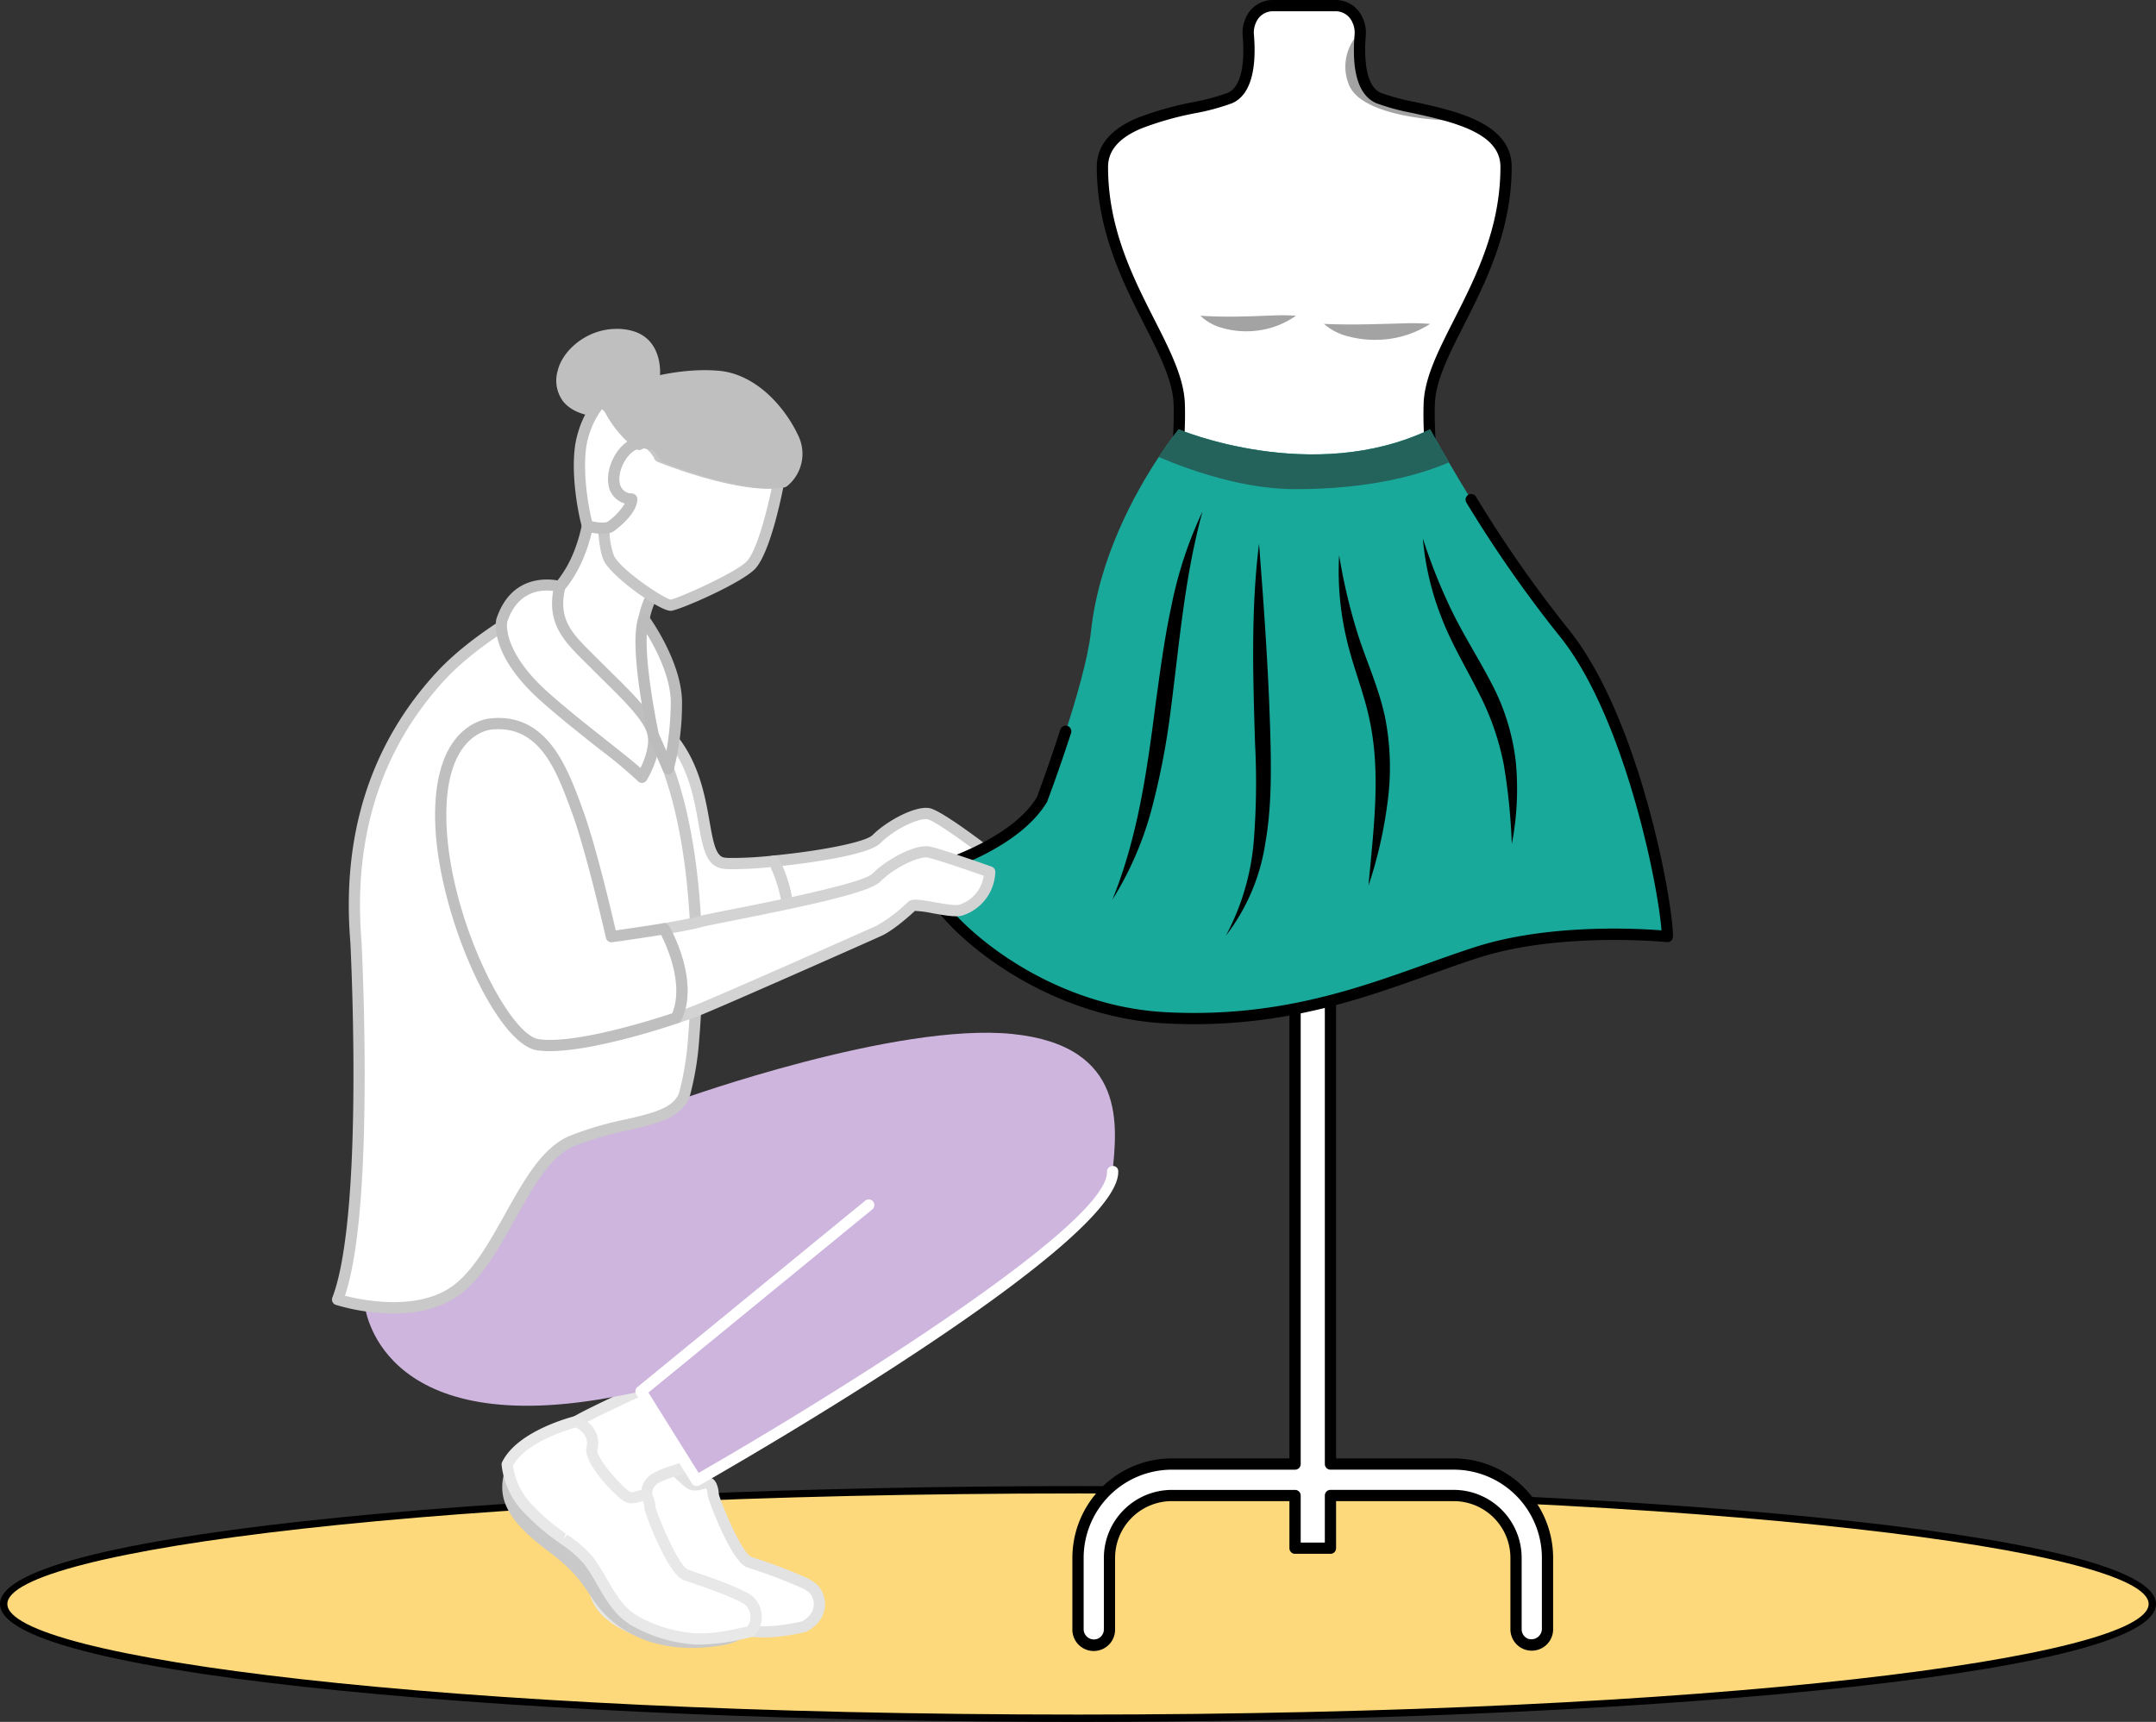 <svg xmlns="http://www.w3.org/2000/svg" width="446.535" height="356.67" viewBox="0 0 446.535 356.67">
  <rect x="0" y="0" width="446.535" height="356.67" fill="#333333" stroke="none"/>
  <g id="Grupo_8927" data-name="Grupo 8927" transform="translate(-347 -1045.24)">
    <g id="Grupo_8923" data-name="Grupo 8923" transform="translate(6 -68)">
      <g id="Grupo_8882" data-name="Grupo 8882" transform="translate(341 1421.063)">
        <ellipse id="Elipse_619" data-name="Elipse 619" cx="222.505" cy="23.659" rx="222.505" ry="23.659" transform="translate(0.763 0.763)" fill="#fed97b"/>
        <g id="Grupo_8881" data-name="Grupo 8881" transform="translate(0 0)">
          <path id="Trazado_13438" data-name="Trazado 13438" d="M544.258,1763.9c-109.749,0-223.268-9.136-223.268-24.424s113.519-24.423,223.268-24.423,223.267,9.136,223.267,24.423S654.006,1763.9,544.258,1763.9Zm0-47.319c-132.641,0-221.743,11.837-221.743,22.9s89.1,22.9,221.743,22.9S766,1750.534,766,1739.475,676.9,1716.58,544.258,1716.58Z" transform="translate(-320.99 -1715.052)"/>
        </g>
      </g>
      <g id="Grupo_8922" data-name="Grupo 8922" transform="translate(409.761 1113.24)">
        <g id="Grupo_8883" data-name="Grupo 8883" transform="translate(90.373 167.34)">
          <path id="Trazado_13439" data-name="Trazado 13439" d="M1157.353,1034.388a45.2,45.2,0,0,1-5.3,4.074c-1.841,1.027-9.37-1.63-10.185-.815s-4.481,4.074-6.73,5.1c-1.173.538-10.153,4.351-19.148,7.855,1.108-5.525-1.369-11.619-2.656-14.324,8.572-.831,19.278-2.624,21.2-4.531,3.047-3.064,8.556-5.7,10.788-5.3C1147.575,1026.859,1157.353,1034.388,1157.353,1034.388Z" transform="translate(-1112.172 -1025.245)" fill="#fff"/>
          <path id="Trazado_13440" data-name="Trazado 13440" d="M1111.4,1047.177a1.164,1.164,0,0,1-1.141-1.394c1.006-5.014-1.175-10.67-2.566-13.6a1.165,1.165,0,0,1,.94-1.658c10.106-.979,19.108-2.822,20.493-4.2,2.96-2.974,8.886-6.15,11.816-5.617,2.405.44,10.86,6.875,12.528,8.16a1.161,1.161,0,0,1,.061,1.795,45.345,45.345,0,0,1-5.5,4.22c-1.275.715-3.542.339-6.851-.318a17.778,17.778,0,0,0-3.26-.509c-.99.937-4.5,4.065-6.887,5.153-1.12.515-10.029,4.308-19.208,7.885A1.21,1.21,0,0,1,1111.4,1047.177Zm-.935-14.5a26.619,26.619,0,0,1,2.34,11.534c8.456-3.331,16.22-6.635,17.257-7.115a32.79,32.79,0,0,0,6.4-4.865c.781-.776,2.066-.558,5.171.055,1.613.315,4.615.906,5.269.567a33.441,33.441,0,0,0,4.013-3c-4.423-3.344-9.252-6.638-10.385-6.845-1.587-.312-6.673,1.873-9.755,4.974C1128.208,1030.523,1115.258,1032.153,1110.467,1032.678Zm27.64,1.2,0,.006Z" transform="translate(-1107.582 -1020.654)" fill="#ccc"/>
        </g>
        <g id="Grupo_8884" data-name="Grupo 8884" transform="translate(54.88 147.239)">
          <path id="Trazado_13441" data-name="Trazado 13441" d="M975.914,971.362c-4.221,1.662-8.458,3.243-11.88,4.384a30.71,30.71,0,0,1-6.8,1.76c-14.406.147-15.97-20.729-19.507-34.777-.016-17.649,7.887-18.464,13.787-11.815,9.24,10.381,5.736,25.26,11.017,26.482a7.514,7.514,0,0,0,1.5.147,81.572,81.572,0,0,0,9.224-.505C974.545,959.743,977.022,965.838,975.914,971.362Z" transform="translate(-936.601 -925.903)" fill="#fff"/>
          <path id="Trazado_13442" data-name="Trazado 13442" d="M952.626,974.059c-12.842,0-16.024-15.035-18.834-28.31-.539-2.549-1.067-5.041-1.648-7.345-.046-11.946,3.292-15.663,6.091-16.727,2.986-1.134,6.516.27,9.7,3.853,5.278,5.929,6.577,13.3,7.526,18.685.694,3.941,1.243,7.057,2.883,7.436a6.259,6.259,0,0,0,1.269.118,77.814,77.814,0,0,0,9.079-.5,1.179,1.179,0,0,1,1.165.658c1.514,3.186,3.885,9.379,2.745,15.057a1.161,1.161,0,0,1-.715.852c-4.577,1.8-8.7,3.325-11.937,4.4-4.806,1.609-6.381,1.81-7.148,1.819ZM940.317,923.63a3.469,3.469,0,0,0-1.254.224c-2.946,1.119-4.633,6.32-4.626,14.265.552,2.049,1.085,4.568,1.632,7.148,2.625,12.407,5.6,26.464,16.566,26.464h.133c.646-.009,2.289-.309,6.437-1.7,3.053-1.019,6.919-2.44,11.216-4.126.664-4.459-1.02-9.306-2.333-12.243a77.079,77.079,0,0,1-8.55.433,8.194,8.194,0,0,1-1.746-.185c-3.119-.721-3.786-4.5-4.63-9.294-.95-5.393-2.134-12.1-6.972-17.542C944.212,924.846,942.1,923.63,940.317,923.63Zm31.14,43.124h0Z" transform="translate(-932.144 -921.294)" fill="#d1d1d1"/>
        </g>
        <g id="Grupo_8886" data-name="Grupo 8886" transform="translate(46.484 68.116)">
          <path id="Trazado_13443" data-name="Trazado 13443" d="M915.381,545.632c-2.021,2.64-11.961,6.095-11.961,6.095s-8.474-.358-6.8-7.985c.016-.033.016-.082.033-.114.88-3.618,5.3-7.513,10.658-7.676a10.455,10.455,0,0,1,2.9.261C916.864,537.7,915.381,545.632,915.381,545.632Z" transform="translate(-895.238 -534.776)" fill="#bfbfbf"/>
          <g id="Grupo_8885" data-name="Grupo 8885">
            <path id="Trazado_13444" data-name="Trazado 13444" d="M898.823,548.309h-.05c-.183-.009-4.541-.227-6.813-3.18a7.235,7.235,0,0,1-1.07-6.223,1.144,1.144,0,0,1,.033-.118c0-.012.006-.024.01-.036.978-3.974,5.74-8.363,11.75-8.545a11.705,11.705,0,0,1,3.2.291c6.117,1.364,6.631,7.639,6.047,10.767a1.142,1.142,0,0,1-.22.491c-2.17,2.837-11.452,6.123-12.5,6.49A1.166,1.166,0,0,1,898.823,548.309Zm-5.667-8.867a5.013,5.013,0,0,0,.65,4.268c1.367,1.776,4.1,2.176,4.865,2.255,3.6-1.27,9.414-3.735,11.013-5.42.173-1.331.556-6.693-4.318-7.778a9.66,9.66,0,0,0-2.584-.236c-4.8.145-8.823,3.625-9.591,6.79-.008.03-.017.064-.027.094A.178.178,0,0,1,893.156,539.442Zm17.629,1.607h0Z" transform="translate(-890.641 -530.192)" fill="#bfbfbf"/>
          </g>
        </g>
        <g id="Grupo_8892" data-name="Grupo 8892" transform="translate(84.215 285.68)">
          <g id="Grupo_8890" data-name="Grupo 8890" transform="translate(-36.736 4.956)">
            <path id="Trazado_13449" data-name="Trazado 13449" d="M917.906,1689.25a3.651,3.651,0,0,1-.419.443,6.969,6.969,0,0,1-1.769,1.234h-.047a48.88,48.88,0,0,1-5.82.932,23.289,23.289,0,0,1-4.027.023,29.9,29.9,0,0,1-12.455-3.841c-3.446-1.955-5.4-5.285-7.264-8.521a40.849,40.849,0,0,0-2.724-4.307,25.2,25.2,0,0,0-4.959-4.237,46.99,46.99,0,0,1-7.939-6.891,17.309,17.309,0,0,1-3.771-7.078,11.378,11.378,0,0,1,.489-1.676,5.846,5.846,0,0,1,.279-.675h.023c1.49-3.1,5.075-5.308,8.288-6.775a36.818,36.818,0,0,1,6.053-2.142s4.167,1.746,3.213,5.541c-.675,2.608,6.169,9.592,7.38,10.08l.209.07c.117.023.21.046.3.07,1.071.117,2.1-.489,2.91-.419.978.07,1.118,1.816,1.187,2.537.047.675,4.214,11.594,6.961,13.62a1.754,1.754,0,0,0,.489.279,116.272,116.272,0,0,1,10.919,4.1,8.729,8.729,0,0,1,2.328,1.4A4.675,4.675,0,0,1,917.906,1689.25Z" transform="translate(-865.548 -1644.574)" fill="#fff"/>
            <g id="Grupo_8889" data-name="Grupo 8889">
              <path id="Trazado_13450" data-name="Trazado 13450" d="M903.07,1688.531c-.653,0-1.294-.027-1.934-.079a31.13,31.13,0,0,1-12.935-3.989c-3.774-2.143-5.858-5.76-7.7-8.951a39.768,39.768,0,0,0-2.643-4.189,24.692,24.692,0,0,0-4.717-4,47.981,47.981,0,0,1-8.136-7.072,18.669,18.669,0,0,1-4.017-7.551,1.182,1.182,0,0,1-.011-.525,12.967,12.967,0,0,1,.537-1.843,6.153,6.153,0,0,1,.355-.833,1.043,1.043,0,0,1,.09-.137c1.39-2.716,4.333-5.114,8.754-7.13a38,38,0,0,1,6.267-2.219,1.173,1.173,0,0,1,.72.06c1.76.737,4.84,3.128,3.892,6.9-.422,1.622,5.223,7.972,6.708,8.724a3.174,3.174,0,0,0,1.434-.139,5.131,5.131,0,0,1,1.629-.23c1.917.137,2.152,2.6,2.242,3.526.276,1.318,4.229,11.182,6.5,12.856l.726.3a110.584,110.584,0,0,1,10.49,3.962,9.466,9.466,0,0,1,2.651,1.625,5.854,5.854,0,0,1,.232,7.812,4.6,4.6,0,0,1-.556.579,7.817,7.817,0,0,1-1.989,1.382,1.17,1.17,0,0,1-.535.131,45.793,45.793,0,0,1-5.77.927C904.574,1688.5,903.816,1688.531,903.07,1688.531Zm-39.751-36.136a16.344,16.344,0,0,0,3.454,6.338,45.892,45.892,0,0,0,7.739,6.705,25.505,25.505,0,0,1,5.211,4.486,42.18,42.18,0,0,1,2.8,4.429c1.77,3.074,3.6,6.257,6.826,8.085a28.758,28.758,0,0,0,11.969,3.692,21.962,21.962,0,0,0,3.836-.021,48.315,48.315,0,0,0,5.687-.912,6.2,6.2,0,0,0,1.228-.915,3.066,3.066,0,0,0,.352-.367s0,0,0,0a3.526,3.526,0,0,0-.068-4.641,7.141,7.141,0,0,0-2.014-1.188,108.5,108.5,0,0,0-10.251-3.865l-.559-.188a2.617,2.617,0,0,1-.8-.443c-3.118-2.295-7.381-13.677-7.437-14.478a3.426,3.426,0,0,0-.338-1.555c.041.082-.314.173-.626.258a5.842,5.842,0,0,1-2.1.255c-.035-.009-.481-.1-.516-.115s-.273-.091-.3-.1c-1.438-.579-8.979-7.951-8.071-11.45.572-2.276-1.4-3.583-2.207-4.016a36.964,36.964,0,0,0-5.45,1.967c-4.021,1.834-6.619,3.926-7.722,6.221a1.244,1.244,0,0,1-.115.194c-.024.058-.046.115-.067.176A12.088,12.088,0,0,0,863.319,1652.394Z" transform="translate(-860.957 -1639.984)" fill="#e2e2e2"/>
            </g>
          </g>
        </g>
        <g id="Grupo_8899" data-name="Grupo 8899" transform="translate(34.092 285.327)">
          <g id="Grupo_8893" data-name="Grupo 8893" transform="translate(2.217)">
            <path id="Trazado_13452" data-name="Trazado 13452" d="M875.766,1609.615s-13.28,6.019-16.486,7.945c-2.023,1.215-15.958,7.33-12.656,15.581s14.878,12.952,16.571,19.942,14.449,10.214,20.947,10.091c3.121-.059,11.009-2.887,10.762-5.872-.5-6.016-10.881-3.986-13.563-6.891a27.857,27.857,0,0,1-7.478-17.21c-.472-5.237,5.263-4.337,11.985-8Z" transform="translate(-844.952 -1608.45)" fill="#fff"/>
            <path id="Trazado_13453" data-name="Trazado 13453" d="M879.192,1659.748c-6.669,0-19.852-3.213-21.734-10.986-.766-3.159-3.983-5.975-7.391-8.958-3.631-3.18-7.386-6.469-9.13-10.825-3.331-8.324,8.316-14.459,12.144-16.475.441-.233.785-.412.994-.537,3.225-1.937,16.058-7.76,16.6-8.009a1.167,1.167,0,0,1,1.458.427l10.084,15.584a1.168,1.168,0,0,1-.42,1.655,37.5,37.5,0,0,1-6.525,2.667,23.753,23.753,0,0,0-3.374,1.311,2.514,2.514,0,0,0-1.485,2.9,26.677,26.677,0,0,0,7.174,16.527c.781.843,2.909,1.206,4.968,1.561,3.8.649,8.523,1.458,8.9,6.02a3.522,3.522,0,0,1-1.052,2.665c-2.271,2.513-8.054,4.413-10.846,4.468C879.439,1659.748,879.316,1659.748,879.192,1659.748Zm-8.465-53.251c-3.048,1.391-12.826,5.887-15.455,7.466-.232.14-.614.343-1.106.6-5.847,3.077-13.355,7.833-11.067,13.547,1.537,3.837,5.077,6.939,8.5,9.939,3.692,3.232,7.18,6.284,8.118,10.164,1.514,6.25,13.58,9.333,19.8,9.2,2.284-.045,7.406-1.755,9.162-3.7a1.4,1.4,0,0,0,.461-.91c-.214-2.573-2.9-3.222-6.974-3.919-2.554-.439-4.967-.852-6.284-2.28a28.878,28.878,0,0,1-7.783-17.9,4.813,4.813,0,0,1,2.193-4.85,17.359,17.359,0,0,1,4.256-1.776,40.573,40.573,0,0,0,5.02-1.928Z" transform="translate(-840.345 -1603.856)" fill="#e6e6e6"/>
          </g>
          <g id="Grupo_8894" data-name="Grupo 8894" transform="translate(0 16.879)">
            <path id="Trazado_13454" data-name="Trazado 13454" d="M886.6,1727.606a6.743,6.743,0,0,1-2.188,1.7h-.023a15.522,15.522,0,0,1-4.866,1.351c-10.15,1.373-17.53-1.4-22.326-5.844-4.749-4.447-4.121-7.519-12.246-13.619-7.427-5.564-10.825-10.011-9.545-15.807l.768-2.352a15.77,15.77,0,0,0,3.865,8.661,47.2,47.2,0,0,0,7.776,6.728,25.83,25.83,0,0,1,5.192,4.47,41.606,41.606,0,0,1,2.794,4.424c1.886,3.236,3.655,6.286,6.821,8.1a29.482,29.482,0,0,0,11.989,3.678c4.028.3,7.8-.559,11.826-1.443Z" transform="translate(-833.976 -1691.871)" fill="#c9c9c9"/>
          </g>
          <g id="Grupo_8898" data-name="Grupo 8898" transform="translate(1.033 7.963)">
            <path id="Trazado_13458" data-name="Trazado 13458" d="M890.671,1692.449l-.163.047c-4.028.884-7.8,1.746-11.827,1.443a29.48,29.48,0,0,1-11.989-3.678c-3.166-1.816-4.936-4.866-6.821-8.1a41.6,41.6,0,0,0-2.794-4.424,25.843,25.843,0,0,0-5.192-4.47,47.2,47.2,0,0,1-7.776-6.728,15.771,15.771,0,0,1-3.865-8.661v-.023c3-6.123,14.341-8.893,14.341-8.893s4.19,1.746,3.213,5.54c-.675,2.608,6.193,9.592,7.4,10.057a1.151,1.151,0,0,0,.372.117c.047.023.093.023.14.047,1.048.116,2.072-.489,2.91-.442.955.093,1.118,1.839,1.187,2.561.047.652,4.191,11.594,6.961,13.62a2.458,2.458,0,0,0,.466.279c2.421.839,9.592,3.167,12.432,4.889a3.709,3.709,0,0,1,.838.605A4.641,4.641,0,0,1,890.671,1692.449Z" transform="translate(-839.081 -1647.799)" fill="#fff"/>
            <g id="Grupo_8897" data-name="Grupo 8897">
              <path id="Trazado_13459" data-name="Trazado 13459" d="M875.773,1690.584c-.584,0-1.173-.021-1.77-.067a30.62,30.62,0,0,1-12.469-3.825c-3.433-1.967-5.279-5.135-7.234-8.488l-.181-.312a38.1,38.1,0,0,0-2.557-4.032,24.808,24.808,0,0,0-4.893-4.192s-.291-.218-.292-.218a46.865,46.865,0,0,1-7.739-6.733,16.9,16.9,0,0,1-4.142-9.321,1.254,1.254,0,0,1,.114-.637c3.207-6.539,14.626-9.394,15.111-9.512a1.179,1.179,0,0,1,.723.057c1.772.737,4.865,3.131,3.894,6.905-.406,1.564,5.271,7.969,6.72,8.691a2.887,2.887,0,0,1,.474.164,9.72,9.72,0,0,1,.962-.282,5.193,5.193,0,0,1,1.607-.246c1.948.185,2.187,2.662,2.277,3.592.279,1.276,4.247,11.167,6.491,12.807l1.288.5c3.122,1.064,8.938,3.04,11.525,4.611a4.571,4.571,0,0,1,1.1.824,5.774,5.774,0,0,1,.187,7.739,1.145,1.145,0,0,1-.561.367l-.553.136A46.509,46.509,0,0,1,875.773,1690.584Zm-27.722-22.79a25.97,25.97,0,0,1,5.372,4.668,39.84,39.84,0,0,1,2.712,4.262l.155.27c1.814,3.113,3.509,6.017,6.391,7.672a28.28,28.28,0,0,0,11.5,3.529c3.748.279,7.357-.509,11.177-1.352l.049-.009a3.463,3.463,0,0,0-.276-4.326,3.39,3.39,0,0,0-.648-.464c-2.377-1.443-8.251-3.44-11.075-4.4l-1.141-.388a3.518,3.518,0,0,1-.768-.439c-3.113-2.274-7.363-13.438-7.437-14.474a3.351,3.351,0,0,0-.356-1.58c.071.088-.273.179-.606.27a5.457,5.457,0,0,1-2.1.263,1.262,1.262,0,0,1-.349-.1,1.608,1.608,0,0,1-.63-.221c-1.246-.464-8.827-7.9-7.932-11.349.579-2.252-1.391-3.574-2.207-4.013-1.94.537-10.423,3.122-13.033,7.894a14.708,14.708,0,0,0,3.562,7.693,45.03,45.03,0,0,0,7.363,6.381l-.408,1.149Zm38.03,20.07h0Z" transform="translate(-834.491 -1643.215)" fill="#e8e8e8"/>
            </g>
          </g>
        </g>
        <path id="Trazado_13460" data-name="Trazado 13460" d="M849.343,1279.674c-.31,3.373-8.409,9.631-20.924,16.573-20.762,11.521-53.7,24.95-83.519,30.279-47.814,8.556-50.437-19.132-50.437-19.132L727.74,1270.3l32.511-5.7s44.277-15.889,68.315-13.445S850.158,1270.711,849.343,1279.674Z" transform="translate(-687.667 -1036.979)" fill="#ceb5de"/>
        <path id="Trazado_13461" data-name="Trazado 13461" d="M1024.4,1373.149l-22.492,18.406-24.66,20.18,11.526,18.451s86.523-49.326,86.145-63.964S1036.028,1363.636,1024.4,1373.149Z" transform="translate(-913.245 -1123.528)" fill="#ceb5de"/>
        <g id="Grupo_8900" data-name="Grupo 8900" transform="translate(62.841 241.52)">
          <path id="Trazado_13462" data-name="Trazado 13462" d="M984.187,1453.624a1.159,1.159,0,0,1-.988-.549l-11.527-18.452a1.161,1.161,0,0,1,.25-1.516l47.152-38.586a1.163,1.163,0,1,1,1.473,1.8l-46.359,37.937,10.391,16.633c24.558-14.068,84.877-51.081,84.586-62.367a1.166,1.166,0,0,1,1.134-1.194,1.075,1.075,0,0,1,1.194,1.134c.383,14.905-77.814,59.92-86.732,65.007A1.155,1.155,0,0,1,984.187,1453.624Z" transform="translate(-971.495 -1387.321)" fill="#fff"/>
        </g>
        <g id="Grupo_8901" data-name="Grupo 8901" transform="translate(38.909 100.16)">
          <path id="Trazado_13463" data-name="Trazado 13463" d="M883.184,725.545c.147,7.138,2.168,19.311,2.216,19.7-.733-.407-24.379-13.738-26.449-25.455,0,0,7.708-2.3,11.57-13.3a33.752,33.752,0,0,0,1.255-4.547l3.113-7.61,12.776,18.333a18.023,18.023,0,0,0-4.482,11.147C883.168,724.355,883.168,724.925,883.184,725.545Z" transform="translate(-857.787 -693.174)" fill="#fff"/>
          <path id="Trazado_13464" data-name="Trazado 13464" d="M880.81,741.824a1.177,1.177,0,0,1-.565-.145c-1.012-.564-24.846-13.917-27.029-26.27a1.17,1.17,0,0,1,.809-1.319c.243-.073,5.074-1.632,8.908-8.315a26.286,26.286,0,0,0,1.9-4.253,32.782,32.782,0,0,0,1.214-4.4l3.174-7.815a1.164,1.164,0,0,1,2.033-.227l12.777,18.333a1.169,1.169,0,0,1-.118,1.476,17.02,17.02,0,0,0-4.155,10.376c-.017.515-.017,1.064,0,1.658v.006A152.075,152.075,0,0,0,881.887,740l.079.515a1.164,1.164,0,0,1-1.155,1.307Zm-25.092-25.9c2.331,8.312,16.2,18.091,23.572,22.514a149.948,149.948,0,0,1-1.86-17.452c-.017-.643-.017-1.234,0-1.788a19.259,19.259,0,0,1,4.174-11.189l-11.037-15.839-2.3,5.632a31.462,31.462,0,0,1-1.237,4.5C863.82,711.442,858.063,714.867,855.719,715.922Z" transform="translate(-853.198 -688.587)" fill="#bebebe"/>
        </g>
        <g id="Grupo_8902" data-name="Grupo 8902" transform="translate(0 125.622)">
          <path id="Trazado_13465" data-name="Trazado 13465" d="M740.386,908.326a60.319,60.319,0,0,1-1.89,11.7,5.6,5.6,0,0,1-.44,1.01c-2.982,5.166-13.037,4.612-22.815,8.686s-14.113,22.815-23.353,30.425-25.259,2.444-25.259,2.444c3.145-8.132,4.188-24.526,4.4-39.845.261-17.893-.6-34.3-.6-34.3-1.89-23.092,5.052-41.409,17.552-54.984,6.828-7.415,17.567-13.265,17.567-13.265,5.215,9.452,26.466,25.471,26.466,25.471,5.41,10.006,7.871,24.037,8.67,37.3A175.329,175.329,0,0,1,740.386,908.326Z" transform="translate(-665.464 -819.031)" fill="#fff"/>
          <path id="Trazado_13466" data-name="Trazado 13466" d="M673.6,960.9a42.665,42.665,0,0,1-11.925-1.788,1.162,1.162,0,0,1-.727-1.525c2.561-6.626,4.056-20.264,4.321-39.444.258-17.652-.593-34.063-.6-34.227-1.817-22.2,4.191-40.993,17.858-55.834,6.88-7.472,17.423-13.256,17.868-13.5a1.162,1.162,0,0,1,1.575.461c5.035,9.124,25.936,24.945,26.147,25.1a1.225,1.225,0,0,1,.324.376c6.075,11.237,8.142,26.749,8.807,37.786a176.635,176.635,0,0,1-.3,25.53h0a61.48,61.48,0,0,1-1.948,11.968,6.463,6.463,0,0,1-.544,1.24c-2.063,3.577-6.866,4.677-12.427,5.953a67.357,67.357,0,0,0-10.94,3.207c-5.012,2.089-8.582,8.488-12.36,15.263-3.136,5.62-6.378,11.431-10.7,14.987C683.846,959.911,678.435,960.9,673.6,960.9Zm-10.051-3.68c3.759.97,15.755,3.407,23-2.558,3.982-3.28,7.115-8.9,10.144-14.326,3.982-7.139,7.742-13.878,13.5-16.275a68.642,68.642,0,0,1,11.314-3.328c5.237-1.2,9.374-2.152,10.94-4.865a4.4,4.4,0,0,0,.347-.81,60.653,60.653,0,0,0,1.832-11.425h0a174.28,174.28,0,0,0,.289-25.184c-.646-10.728-2.631-25.751-8.412-36.594-2.252-1.713-20.157-15.469-25.977-24.672-2.775,1.616-10.863,6.578-16.295,12.477-13.209,14.344-19.013,32.547-17.248,54.1.012.2.865,16.685.608,34.415C667.342,936.827,665.982,949.95,663.554,957.222ZM735.8,903.737h0Z" transform="translate(-660.873 -814.444)" fill="#c9c9c9"/>
        </g>
        <g id="Grupo_8903" data-name="Grupo 8903" transform="translate(33.918 120.039)">
          <path id="Trazado_13467" data-name="Trazado 13467" d="M846.368,792.831s-8.837-2.679-12.011,7c0,0-1.625,6.419,8.776,15.729,7.28,6.517,18.561,14.706,20.244,16.764,0,0,2.967-4.813,2.357-8.759s-7.13-9.69-12.121-14.725S844.522,800.6,846.368,792.831Z" transform="translate(-833.104 -791.349)" fill="#fff"/>
          <path id="Trazado_13468" data-name="Trazado 13468" d="M858.8,828.983a1.159,1.159,0,0,1-.9-.427,92.871,92.871,0,0,0-7.725-6.439c-4.074-3.225-8.691-6.878-12.394-10.194-10.8-9.67-9.2-16.594-9.129-16.881,3.509-10.71,13.379-7.854,13.477-7.827a1.166,1.166,0,0,1,.794,1.385c-1.541,6.49,1.343,9.352,5.706,13.687l1.232,1.231c.823.828,1.687,1.676,2.558,2.534,4.58,4.5,9.318,9.155,9.887,12.829.667,4.323-2.386,9.339-2.516,9.549a1.16,1.16,0,0,1-.914.552A.666.666,0,0,1,858.8,828.983ZM830.888,795.69c.006,0-1.155,5.9,8.445,14.5,3.651,3.268,8.238,6.9,12.286,10.1,3.262,2.58,5.537,4.389,6.89,5.6.77-1.592,1.855-4.344,1.5-6.657-.45-2.913-5.108-7.49-9.218-11.525-.879-.864-1.749-1.722-2.578-2.559l-1.22-1.216c-4.159-4.132-7.78-7.727-6.574-14.7-2.219-.315-7.343-.218-9.529,6.454Z" transform="translate(-828.529 -786.849)" fill="#bfbfbf"/>
        </g>
        <g id="Grupo_8904" data-name="Grupo 8904" transform="translate(62.855 127.06)">
          <path id="Trazado_13469" data-name="Trazado 13469" d="M977.833,827.325s6.847,9.355,6.745,17.5a54.49,54.49,0,0,1-1.691,13.5l-3.1-6.986S975.787,832.877,977.833,827.325Z" transform="translate(-976.1 -826.157)" fill="#fff"/>
          <path id="Trazado_13470" data-name="Trazado 13470" d="M978.349,854.892a1.165,1.165,0,0,1-1.064-.691l-3.095-6.987c-.24-.994-4.126-19.091-1.989-24.9a1.164,1.164,0,0,1,.931-.749,1.134,1.134,0,0,1,1.1.464c.288.394,7.075,9.767,6.971,18.206a55.207,55.207,0,0,1-1.74,13.82,1.159,1.159,0,0,1-1.041.831A.631.631,0,0,1,978.349,854.892Zm-4.429-29.083c-.362,5.814,1.551,16.436,2.472,20.686l1.579,3.535a60.955,60.955,0,0,0,.9-9.821C978.942,834.949,975.871,829.032,973.921,825.809Z" transform="translate(-971.562 -821.552)" fill="#bcbcbc"/>
        </g>
        <g id="Grupo_8906" data-name="Grupo 8906" transform="translate(55.076 90.513)">
          <path id="Trazado_13473" data-name="Trazado 13473" d="M975.134,654.78s-2.514,13.549-5.634,17.135c-2.4,2.724-15.342,8.311-16.762,8.428-1.42.093-11.012-6.309-12.734-9.685a20.447,20.447,0,0,1-1.141-6.286,2.6,2.6,0,0,0,1.63-.466c1.4-1.071,4.121-3.446,4.19-5.448v-.07c-6.4-.675-3.445-9.848.559-11.384a.835.835,0,0,1,.21-.093,3.945,3.945,0,0,1,3.05.093,8.108,8.108,0,0,1,1.956,2.537.466.466,0,0,0,.186.093h.023c1.35.536,2.864,1.094,4.447,1.63a.993.993,0,0,0,.116.047C962.167,653.663,970.781,655.781,975.134,654.78Z" transform="translate(-937.699 -645.49)" fill="#fff"/>
          <path id="Trazado_13474" data-name="Trazado 13474" d="M948.175,676.912c-2.337,0-12.068-6.93-13.8-10.316-.591-1.161-1-3.359-1.264-6.727a1.165,1.165,0,0,1,1.161-1.252,1.513,1.513,0,0,0,.887-.2,12.608,12.608,0,0,0,3.513-3.725,4.766,4.766,0,0,1-3.416-4.156c-.468-3.574,1.951-8.048,4.977-9.209.026-.009.261-.112.286-.118a5.084,5.084,0,0,1,3.9.161,1.143,1.143,0,0,1,.323.23,12.056,12.056,0,0,1,2.014,2.461c1.269.5,2.674,1.013,4.139,1.51,8.779,2.983,15.98,4.274,19.387,3.486a1.135,1.135,0,0,1,1.066.294,1.162,1.162,0,0,1,.339,1.052c-.264,1.419-2.665,13.965-5.9,17.685-2.595,2.949-15.705,8.676-17.545,8.824Zm-12.644-16.127a14.927,14.927,0,0,0,.921,4.75c1.528,3,10.341,8.833,11.724,9.055,1.466-.227,13.746-5.629,15.862-8.036,2.1-2.41,4.125-10.552,5.049-14.984-5.784.373-14.89-2.416-18.819-3.747-.055-.018-.224-.088-.276-.115-1.405-.461-2.9-1.009-4.235-1.54a.216.216,0,0,1-.041-.012,2.17,2.17,0,0,1-.656-.367,1.164,1.164,0,0,1-.326-.579,7.722,7.722,0,0,0-1.5-1.822,2.9,2.9,0,0,0-2.013.039c-2.182.852-3.983,4.311-3.656,6.805a2.607,2.607,0,0,0,2.651,2.407,1.167,1.167,0,0,1,1.041,1.158c-.086,2.586-2.948,5.138-4.647,6.442A2.921,2.921,0,0,1,935.531,660.785Zm10.338-15.833h0Z" transform="translate(-933.112 -640.9)" fill="#c6c6c6"/>
        </g>
        <g id="Grupo_8909" data-name="Grupo 8909" transform="translate(50.084 81.969)">
          <path id="Trazado_13477" data-name="Trazado 13477" d="M928.822,613.318a3.945,3.945,0,0,0-3.05-.093.839.839,0,0,0-.21.093c-4,1.536-6.961,10.709-.559,11.384v.07c-.07,2-2.793,4.377-4.19,5.448a2.6,2.6,0,0,1-1.63.466,11.011,11.011,0,0,1-3.329-.466c-.978-3.515-2.212-11.012-1.4-16.552a19.322,19.322,0,0,1,.652-2.77,17.371,17.371,0,0,1,3.585-6.472s3.539,2.84,6.775,5.75C926.7,611.269,927.891,612.363,928.822,613.318Z" transform="translate(-913.028 -603.26)" fill="#fff"/>
          <g id="Grupo_8908" data-name="Grupo 8908">
            <path id="Trazado_13478" data-name="Trazado 13478" d="M914.191,627.269a12.552,12.552,0,0,1-3.277-.534,1.159,1.159,0,0,1-.774-.8c-1.034-3.717-2.267-11.319-1.426-17.033a19.987,19.987,0,0,1,.7-2.962,18.392,18.392,0,0,1,3.856-6.921,1.155,1.155,0,0,1,1.564-.1c.035.027,3.6,2.892,6.825,5.79,1.249,1.109,2.457,2.225,3.407,3.2a1.163,1.163,0,0,1-1.341,1.858,2.81,2.81,0,0,0-2.182-.033c-2.182.852-3.983,4.311-3.656,6.805a2.607,2.607,0,0,0,2.651,2.407,1.167,1.167,0,0,1,1.041,1.158c-.086,2.586-2.948,5.138-4.647,6.441a3.717,3.717,0,0,1-2.337.706C914.46,627.266,914.325,627.269,914.191,627.269Zm-1.978-2.595a8.791,8.791,0,0,0,2.307.258,1.644,1.644,0,0,0,.958-.2A12.6,12.6,0,0,0,918.991,621a4.766,4.766,0,0,1-3.416-4.156c-.468-3.574,1.951-8.048,4.977-9.209.026-.009.261-.112.286-.118.114-.039.226-.073.338-.1-.349-.318-.709-.64-1.073-.964-2.213-1.988-4.589-3.962-5.841-4.99a17.251,17.251,0,0,0-2.633,5.184,17.615,17.615,0,0,0-.615,2.619C910.281,614.249,911.3,621.064,912.213,624.674Z" transform="translate(-908.435 -598.666)" fill="#bfbfbf"/>
          </g>
        </g>
        <g id="Grupo_8917" data-name="Grupo 8917" transform="translate(121.402 0)">
          <g id="Grupo_8915" data-name="Grupo 8915" transform="translate(31.941)">
            <g id="Grupo_8910" data-name="Grupo 8910" transform="translate(5.052)">
              <path id="Trazado_13479" data-name="Trazado 13479" d="M1521.063,308.842c2.831,7.855,5.661,20.778,5.661,40.057a257.431,257.431,0,0,1-3.095,38.166c-2.449.766-4.913,1.451-7.392,2.037a106.088,106.088,0,0,1-46.948.652c-3.432-.733-6.82-1.63-10.193-2.689-6.233-41.556-1.833-66,2.567-78.223s3.813-26.889,3.813-26.889c-.235-12.222-15.913-26.889-15.913-49.3,0-4.4,3.183-7.121,7.421-8.963,6.336-2.754,15.019-3.585,18.979-5.3,3.916-1.695,4.224-8.116,3.813-13.07a5.937,5.937,0,0,1,.469-2.9,4.968,4.968,0,0,1,4.5-3.178h13.229a4.922,4.922,0,0,1,4.415,3,5.992,5.992,0,0,1,.557,3.08c-.029.407-.059.831-.088,1.255-.25,4.726.308,10.267,3.9,11.815,2.889,1.239,8.272,2.021,13.435,3.422,1.188.31,2.376.668,3.505,1.076h.015c5.207,1.841,9.445,4.677,9.445,9.761,0,22.408-15.679,37.074-15.913,49.3C1517.25,281.953,1516.664,296.62,1521.063,308.842Z" transform="translate(-1448.399 -198.086)" fill="#fff"/>
              <path id="Trazado_13480" data-name="Trazado 13480" d="M1486.775,388.645a108.743,108.743,0,0,1-22.314-2.337c-3.418-.731-6.882-1.646-10.3-2.719a1.166,1.166,0,0,1-.8-.937c-6.587-43.918-1.184-68.214,2.622-78.79,4.27-11.858,3.751-26.3,3.747-26.448-.1-4.893-2.85-10.322-6.04-16.609-4.4-8.673-9.875-19.464-9.875-32.736,0-4.314,2.733-7.687,8.121-10.028a65.695,65.695,0,0,1,11.822-3.38,46.1,46.1,0,0,0,7.159-1.919c3.447-1.491,3.432-8.1,3.116-11.9a7.109,7.109,0,0,1,.565-3.468,6.094,6.094,0,0,1,5.565-3.871h13.23a6.063,6.063,0,0,1,5.471,3.674,7.155,7.155,0,0,1,.661,3.659l-.088,1.246c-.177,3.377,0,9.285,3.2,10.661a46.127,46.127,0,0,0,7.117,1.907c1.974.434,4.086.9,6.163,1.461,1.184.312,2.375.67,3.51,1.076a.514.514,0,0,1,.094.027c6.877,2.434,10.22,5.987,10.22,10.858,0,13.271-5.475,24.063-9.875,32.736-3.191,6.287-5.945,11.716-6.039,16.584-.006.17-.524,14.614,3.745,26.472h0c2.615,7.251,5.731,20.155,5.731,40.45a260.414,260.414,0,0,1-3.107,38.34,1.158,1.158,0,0,1-.8.937c-2.542.8-5.056,1.491-7.474,2.061A107.66,107.66,0,0,1,1486.775,388.645Zm-31.223-7.06c3.124.958,6.28,1.78,9.393,2.443a105.432,105.432,0,0,0,46.431-.643c2.148-.506,4.371-1.112,6.623-1.8a257.145,257.145,0,0,0,2.972-37.273c0-19.958-3.04-32.584-5.591-39.662h0c-4.426-12.3-3.9-26.721-3.88-27.327.1-5.378,2.969-11.028,6.29-17.573,4.509-8.888,9.621-18.964,9.621-31.68,0-3.8-2.73-6.545-8.588-8.636a.6.6,0,0,1-.1-.03c-1.1-.394-2.252-.74-3.407-1.046-2.049-.555-4.124-1.01-6.062-1.437a46.509,46.509,0,0,1-7.536-2.04c-3.43-1.476-4.979-5.829-4.6-12.944l.089-1.276a4.845,4.845,0,0,0-.444-2.492,3.773,3.773,0,0,0-3.366-2.34h-13.23a3.812,3.812,0,0,0-3.433,2.474,4.806,4.806,0,0,0-.379,2.343c.644,7.757-.917,12.677-4.511,14.232a45.964,45.964,0,0,1-7.584,2.058,64.188,64.188,0,0,0-11.393,3.241c-4.523,1.964-6.72,4.547-6.72,7.893,0,12.716,5.112,22.793,9.621,31.68,3.321,6.545,6.187,12.2,6.292,17.6.023.582.544,15.008-3.882,27.3C1454.458,314.962,1449.206,338.631,1455.552,381.585Zm63.49.894h0Z" transform="translate(-1443.81 -193.5)"/>
            </g>
            <g id="Grupo_8911" data-name="Grupo 8911" transform="translate(26.504 65.303)" opacity="0.36" style="mix-blend-mode: overlay;isolation: isolate">
              <path id="Trazado_13481" data-name="Trazado 13481" d="M1549.85,516.76s7.089,3.8,19.8,0Z" transform="translate(-1549.85 -516.665)" fill="#fff"/>
              <path id="Trazado_13482" data-name="Trazado 13482" d="M1549.85,516.387c3.519.233,6.607.219,9.829.127,1.6-.016,3.207-.13,4.854-.159a42.314,42.314,0,0,1,5.117.033,17.659,17.659,0,0,1-9.887,3.216,17.989,17.989,0,0,1-5.258-.651A10.457,10.457,0,0,1,1549.85,516.387Z" transform="translate(-1549.85 -516.292)"/>
            </g>
            <g id="Grupo_8912" data-name="Grupo 8912" transform="translate(52.09 66.951)" opacity="0.36" style="mix-blend-mode: overlay;isolation: isolate">
              <path id="Trazado_13483" data-name="Trazado 13483" d="M1676.317,525.113s7.877,3.8,22,0Z" transform="translate(-1676.317 -524.976)" fill="#fff"/>
              <path id="Trazado_13484" data-name="Trazado 13484" d="M1676.318,524.572c3.884.17,7.341.139,10.934.043l5.406-.142a46.682,46.682,0,0,1,5.66.1,20.838,20.838,0,0,1-10.987,3.3,21.42,21.42,0,0,1-5.788-.664A12.312,12.312,0,0,1,1676.318,524.572Z" transform="translate(-1676.318 -524.435)"/>
            </g>
            <g id="Grupo_8913" data-name="Grupo 8913" transform="translate(56.56 7.334)" opacity="0.36" style="mix-blend-mode: overlay;isolation: isolate">
              <path id="Trazado_13485" data-name="Trazado 13485" d="M1723.292,250.734s-16.485-.7-18.568-6.812a8.689,8.689,0,0,1,1.232-8.425c-.25,4.726.308,10.267,3.9,11.815C1712.746,248.551,1718.129,249.333,1723.292,250.734Z" transform="translate(-1703.001 -234.335)" fill="#fff"/>
              <path id="Trazado_13486" data-name="Trazado 13486" d="M1718.7,247.316h-.05c-1.769-.076-17.347-.928-19.62-7.6a9.87,9.87,0,0,1,1.413-9.512,1.165,1.165,0,0,1,2.084.773c-.179,3.4,0,9.306,3.2,10.682a46.044,46.044,0,0,0,7.116,1.907c1.973.434,4.086.9,6.163,1.461a1.165,1.165,0,0,1-.3,2.288Z" transform="translate(-1698.413 -229.754)"/>
            </g>
            <g id="Grupo_8914" data-name="Grupo 8914" transform="translate(0 131.939)">
              <path id="Trazado_13487" data-name="Trazado 13487" d="M1502.407,1021.57h-25.529V851.415h-7.333V1021.57h-25.512A19.456,19.456,0,0,0,1424.591,1041v14.813a3.258,3.258,0,0,0,3.259,3.259,3.517,3.517,0,0,0,1.3-.26,3.268,3.268,0,0,0,1.956-3V1041a12.929,12.929,0,0,1,12.923-12.907h25.512V1039h7.333v-10.915h25.529A12.915,12.915,0,0,1,1515.313,1041v14.813a3.266,3.266,0,0,0,1.972,3,3.37,3.37,0,0,0,1.288.26,3.258,3.258,0,0,0,3.259-3.259V1041A19.453,19.453,0,0,0,1502.407,1021.57Z" transform="translate(-1423.428 -850.252)" fill="#fff"/>
              <path id="Trazado_13488" data-name="Trazado 13488" d="M1513.984,1055.647a4.525,4.525,0,0,1-1.737-.351,4.447,4.447,0,0,1-2.686-4.071v-14.814a11.757,11.757,0,0,0-11.743-11.743h-24.365v9.752a1.164,1.164,0,0,1-1.164,1.164h-7.333a1.164,1.164,0,0,1-1.164-1.164v-9.752h-24.348a11.765,11.765,0,0,0-11.76,11.743v14.814a4.423,4.423,0,1,1-8.845,0v-14.814a20.621,20.621,0,0,1,20.605-20.589h24.348V846.831a1.164,1.164,0,0,1,1.164-1.164h7.333a1.164,1.164,0,0,1,1.164,1.164v168.991h24.365a20.613,20.613,0,0,1,20.59,20.589v14.814A4.429,4.429,0,0,1,1513.984,1055.647Zm-41.694-33.308h25.528a14.087,14.087,0,0,1,14.071,14.071v14.814a2.115,2.115,0,0,0,1.275,1.931,2.175,2.175,0,0,0,2.916-1.931v-14.814a18.281,18.281,0,0,0-18.262-18.261H1472.29a1.164,1.164,0,0,1-1.164-1.164V848h-5v168.991a1.165,1.165,0,0,1-1.164,1.164h-25.512a18.289,18.289,0,0,0-18.277,18.261v14.814a2.13,2.13,0,0,0,2.965,1.919,2.1,2.1,0,0,0,1.224-1.919v-14.814a14.1,14.1,0,0,1,14.088-14.071h25.512a1.164,1.164,0,0,1,1.164,1.164v9.752h5V1023.5A1.164,1.164,0,0,1,1472.29,1022.339Z" transform="translate(-1418.84 -845.667)"/>
            </g>
          </g>
          <path id="Trazado_13489" data-name="Trazado 13489" d="M1420.709,738.164s-22.082-2.265-39.356,3.259S1345.093,756.53,1316.688,755c-28.388-1.532-49.981-23.059-49.981-30.214,0,0,18.334-4.726,24.445-14.911,0,0,9-23.793,10.185-34.891,1.63-15.286,9.191-28.828,14.031-36.129,2.412-3.65,4.14-5.736,4.14-5.736s27.671,11.668,52.067,0c0,0,1.45,2.656,3.895,6.844,4.954,8.523,14.08,23.385,23.646,35.021C1413.375,692.354,1420.709,730.195,1420.709,738.164Z" transform="translate(-1265.544 -544.179)" fill="#19a99a"/>
          <g id="Grupo_8916" data-name="Grupo 8916" transform="translate(0 102.309)">
            <path id="Trazado_13490" data-name="Trazado 13490" d="M1318.16,809.048c-1.992,0-4.03-.052-6.12-.167-28.431-1.534-51.083-23.308-51.083-31.374a1.166,1.166,0,0,1,.873-1.128c.179-.045,17.944-4.729,23.737-14.38h0c-.02,0,2.395-6.414,4.841-13.98a1.164,1.164,0,0,1,2.216.715c-2.489,7.7-4.944,14.208-4.97,14.274-5.606,9.376-20.281,14.193-24.26,15.354,1.648,7.087,21.9,26.745,48.77,28.2,22.729,1.222,39.339-4.729,54.006-9.982,3.513-1.258,6.91-2.474,10.242-3.541,15.07-4.82,33.4-3.828,38.493-3.428-.677-9.458-7.768-44.712-21.275-61.163a259.844,259.844,0,0,1-19.138-27.461,1.164,1.164,0,0,1,1.983-1.219,257.566,257.566,0,0,0,18.955,27.2c14.828,18.061,21.857,56.537,21.857,63.919a1.165,1.165,0,0,1-.383.864,1.177,1.177,0,0,1-.9.294c-.22-.021-22.047-2.173-38.883,3.213-3.307,1.058-6.678,2.264-10.166,3.513C1353.422,803.613,1338.244,809.048,1318.16,809.048Z" transform="translate(-1260.957 -699.21)"/>
          </g>
          <path id="Trazado_13491" data-name="Trazado 13491" d="M1567.338,639.961c-6.176,2.64-16.492,5.557-31.859,5.541-10.283,0-20.957-3.569-28.242-6.649,2.412-3.65,4.139-5.736,4.139-5.736s27.671,11.668,52.067,0C1563.444,633.117,1564.894,635.773,1567.338,639.961Z" transform="translate(-1457.413 -544.179)" fill="#24625c"/>
          <path id="Trazado_13492" data-name="Trazado 13492" d="M1478.447,717.207c-3.676,13.389-4.758,27.019-6.536,40.762a155.039,155.039,0,0,1-3.9,20.5,68.68,68.68,0,0,1-8.237,19.164c5.231-12.888,7.14-26.427,8.9-40.092.939-6.827,1.82-13.714,3.283-20.526A84.656,84.656,0,0,1,1478.447,717.207Z" transform="translate(-1419.555 -611.257)"/>
          <path id="Trazado_13493" data-name="Trazado 13493" d="M1582.845,750.231c1.067,13.786,2.049,27.452,2.378,41.262.149,6.889.144,13.913-1.092,20.835a41.438,41.438,0,0,1-8.156,19.09,50.208,50.208,0,0,0,5.763-19.429,153.832,153.832,0,0,0,.277-20.408C1581.6,777.859,1581.133,763.994,1582.845,750.231Z" transform="translate(-1512.244 -637.6)"/>
          <path id="Trazado_13494" data-name="Trazado 13494" d="M1691.614,761.943a117.1,117.1,0,0,0,4.017,16.84c1.78,5.423,4.214,10.768,5.483,16.68a53.77,53.77,0,0,1,.509,17.8,90.981,90.981,0,0,1-3.93,17.13c1.028-11.611,2.609-23.217.236-34.251-1.1-5.5-3.383-10.891-4.735-16.669A60.958,60.958,0,0,1,1691.614,761.943Z" transform="translate(-1604.424 -646.942)"/>
          <path id="Trazado_13495" data-name="Trazado 13495" d="M1777.638,744.822a116.588,116.588,0,0,0,6.2,15.414c2.433,4.927,5.4,9.558,8.033,14.619a45.942,45.942,0,0,1,5.031,16.37,60.152,60.152,0,0,1-.842,16.894,126.068,126.068,0,0,0-1.672-16.514,55.34,55.34,0,0,0-5.419-15.272c-2.455-4.872-5.406-9.749-7.444-15.065A58.408,58.408,0,0,1,1777.638,744.822Z" transform="translate(-1673.109 -633.285)"/>
        </g>
        <g id="Grupo_8919" data-name="Grupo 8919" transform="translate(55.587 76.675)">
          <path id="Trazado_13496" data-name="Trazado 13496" d="M973.207,600.231c-4.353,1-12.967-1.118-19.9-3.469a1,1,0,0,1-.116-.047c-1.583-.535-3.1-1.094-4.447-1.63h-.023a.468.468,0,0,1-.186-.093,8.108,8.108,0,0,0-1.956-2.537,3.945,3.945,0,0,0-3.05-.093.837.837,0,0,0-.21.093,10.786,10.786,0,0,1-1.49-1.234,22.742,22.742,0,0,1-5.378-7.659c5.843-3.679,16.017-5.844,23.35-5.168,4.772.442,8.847,3.469,11.78,7.031a26.878,26.878,0,0,1,3.7,5.867A7.508,7.508,0,0,1,973.207,600.231Z" transform="translate(-935.283 -577.104)" fill="#bfbfbf"/>
          <g id="Grupo_8918" data-name="Grupo 8918">
            <path id="Trazado_13497" data-name="Trazado 13497" d="M965.98,597.046c-5.769,0-13.971-2.54-17.642-3.783-.055-.018-.224-.088-.276-.115-1.405-.461-2.9-1.009-4.235-1.54a.218.218,0,0,1-.041-.012,2.171,2.171,0,0,1-.656-.367,1.165,1.165,0,0,1-.326-.579,7.725,7.725,0,0,0-1.5-1.822,2.9,2.9,0,0,0-2.013.039,1.019,1.019,0,0,1-1.235-.057,11.728,11.728,0,0,1-1.649-1.37,23.591,23.591,0,0,1-5.635-8.051,1.163,1.163,0,0,1,.462-1.412c5.969-3.762,16.3-6.066,24.078-5.341,4.494.415,8.959,3.062,12.571,7.448a28,28,0,0,1,3.863,6.123,8.616,8.616,0,0,1-2.417,10.343,1.165,1.165,0,0,1-.455.215A13.052,13.052,0,0,1,965.98,597.046Zm2.636-1.416h0ZM944.829,589.5c1.269.5,2.674,1.013,4.139,1.51,8.55,2.9,15.6,4.21,19.117,3.541a6.263,6.263,0,0,0,1.543-7.381,25.615,25.615,0,0,0-3.538-5.605c-1.864-2.264-5.767-6.129-10.992-6.614-6.82-.63-16.122,1.316-21.751,4.477a21.33,21.33,0,0,0,4.661,6.32,9.511,9.511,0,0,0,.906.8,4.973,4.973,0,0,1,3.577.258,1.144,1.144,0,0,1,.323.23A12.052,12.052,0,0,1,944.829,589.5Zm-.89.891h0Z" transform="translate(-930.693 -572.502)" fill="#bfbfbf"/>
          </g>
        </g>
        <g id="Grupo_8920" data-name="Grupo 8920" transform="translate(67.64 175.282)">
          <path id="Trazado_13498" data-name="Trazado 13498" d="M1068.38,1069.811a8.654,8.654,0,0,1-5.961,7.908c-2,.667-9.37-1.63-10.186-.815s-4.481,4.074-6.73,5.084c-2.233,1.027-33,14.667-37.677,16.508-.929.359-2.428.913-4.335,1.532,3.553-7.627-2.249-17.942-2.526-18.431,2.917-.489,5.7-1.01,7.268-1.434,3.6-.994,33.6-6.111,36.667-9.159,3.047-3.064,8.556-5.7,10.788-5.312C1057.938,1066.116,1068.38,1069.811,1068.38,1069.811Z" transform="translate(-999.801 -1064.493)" fill="#fff"/>
          <path id="Trazado_13499" data-name="Trazado 13499" d="M998.9,1096.614a1.162,1.162,0,0,1-1.055-1.655c3.274-7.03-2.248-16.951-2.484-17.37a1.167,1.167,0,0,1,.822-1.722c3.348-.561,5.823-1.046,7.155-1.409.949-.261,3.5-.767,7.03-1.467,8.1-1.6,27.083-5.366,29.12-7.391,2.951-2.968,8.859-6.138,11.812-5.635,2.325.436,12.45,4.016,12.879,4.168a1.162,1.162,0,0,1,.776,1.1,9.785,9.785,0,0,1-6.757,9.012c-1.207.4-3.244.085-6.213-.44a23.235,23.235,0,0,0-3.685-.494c-1.106,1.061-4.623,4.135-6.911,5.159-2.48,1.143-33.086,14.7-37.728,16.53-.944.37-2.466.927-4.4,1.558A1.136,1.136,0,0,1,998.9,1096.614Zm-.759-18.719c1.432,2.965,4.12,9.664,2.64,15.687.834-.294,1.522-.552,2.033-.752,4.614-1.816,35.129-15.339,37.613-16.481a31.983,31.983,0,0,0,6.395-4.85c.8-.791,2.286-.57,5.572.012,1.725.306,4.341.77,5.068.524a7.351,7.351,0,0,0,5.088-6.008c-3.345-1.173-10.047-3.468-11.666-3.774-1.563-.282-6.669,1.895-9.747,4.993-2.126,2.113-12.726,4.544-30.315,8.03-3.351.664-6,1.188-6.869,1.428C1002.75,1077.031,1000.8,1077.431,998.142,1077.9Zm50.043-4.568Z" transform="translate(-995.212 -1059.912)" fill="#d3d3d3"/>
        </g>
        <g id="Grupo_8921" data-name="Grupo 8921" transform="translate(21.35 148.716)">
          <path id="Trazado_13500" data-name="Trazado 13500" d="M820.974,995.306l-.016.016c-3.015,1.01-7.024,2.249-11.2,3.308-6.421,1.646-13.232,2.868-17.453,2.265-7.138-1.01-19.507-26.074-20.126-46.021-.6-19.979,10.511-20.436,10.511-20.436,11-1.027,14.748,9.843,17.812,18.187,3.048,8.344,7.008,25.879,7.008,25.879s.962-.13,2.445-.342c2.151-.31,5.394-.782,8.491-1.287C818.725,977.363,824.527,987.679,820.974,995.306Z" transform="translate(-770.995 -933.202)" fill="#fff"/>
          <path id="Trazado_13501" data-name="Trazado 13501" d="M790.155,997.608a18.318,18.318,0,0,1-2.6-.167c-8.489-1.2-20.534-28.076-21.125-47.137-.631-20.892,11.126-21.616,11.627-21.638,11.578-1.07,15.745,10.2,18.765,18.44l.188.512c2.645,7.239,5.9,21.047,6.81,24.978l1.384-.194c2.145-.309,5.379-.779,8.468-1.285a1.167,1.167,0,0,1,1.2.576c.653,1.158,6.276,11.534,2.566,19.5a1.184,1.184,0,0,1-.232.334l-.015.015a1.161,1.161,0,0,1-.453.279c-2.651.888-6.758,2.186-11.28,3.331C800.844,996.332,794.8,997.608,790.155,997.608Zm-10.637-66.68c-.424,0-.858.021-1.308.061s-10.012.779-9.455,19.243c.617,19.928,12.933,44.027,19.126,44.906,3.476.5,9.344-.282,17-2.243,4.191-1.064,8.022-2.258,10.637-3.122,2.446-5.99-1.085-13.832-2.3-16.224-2.845.458-5.722.876-7.687,1.158l-2.454.346a1.184,1.184,0,0,1-1.291-.9c-.039-.176-3.979-17.561-6.964-25.736l-.188-.512C791.707,939.925,788.408,930.928,779.518,930.928ZM816.382,990.7h0Z" transform="translate(-766.403 -928.596)" fill="#bfbfbf"/>
        </g>
      </g>
    </g>
  </g>
</svg>
